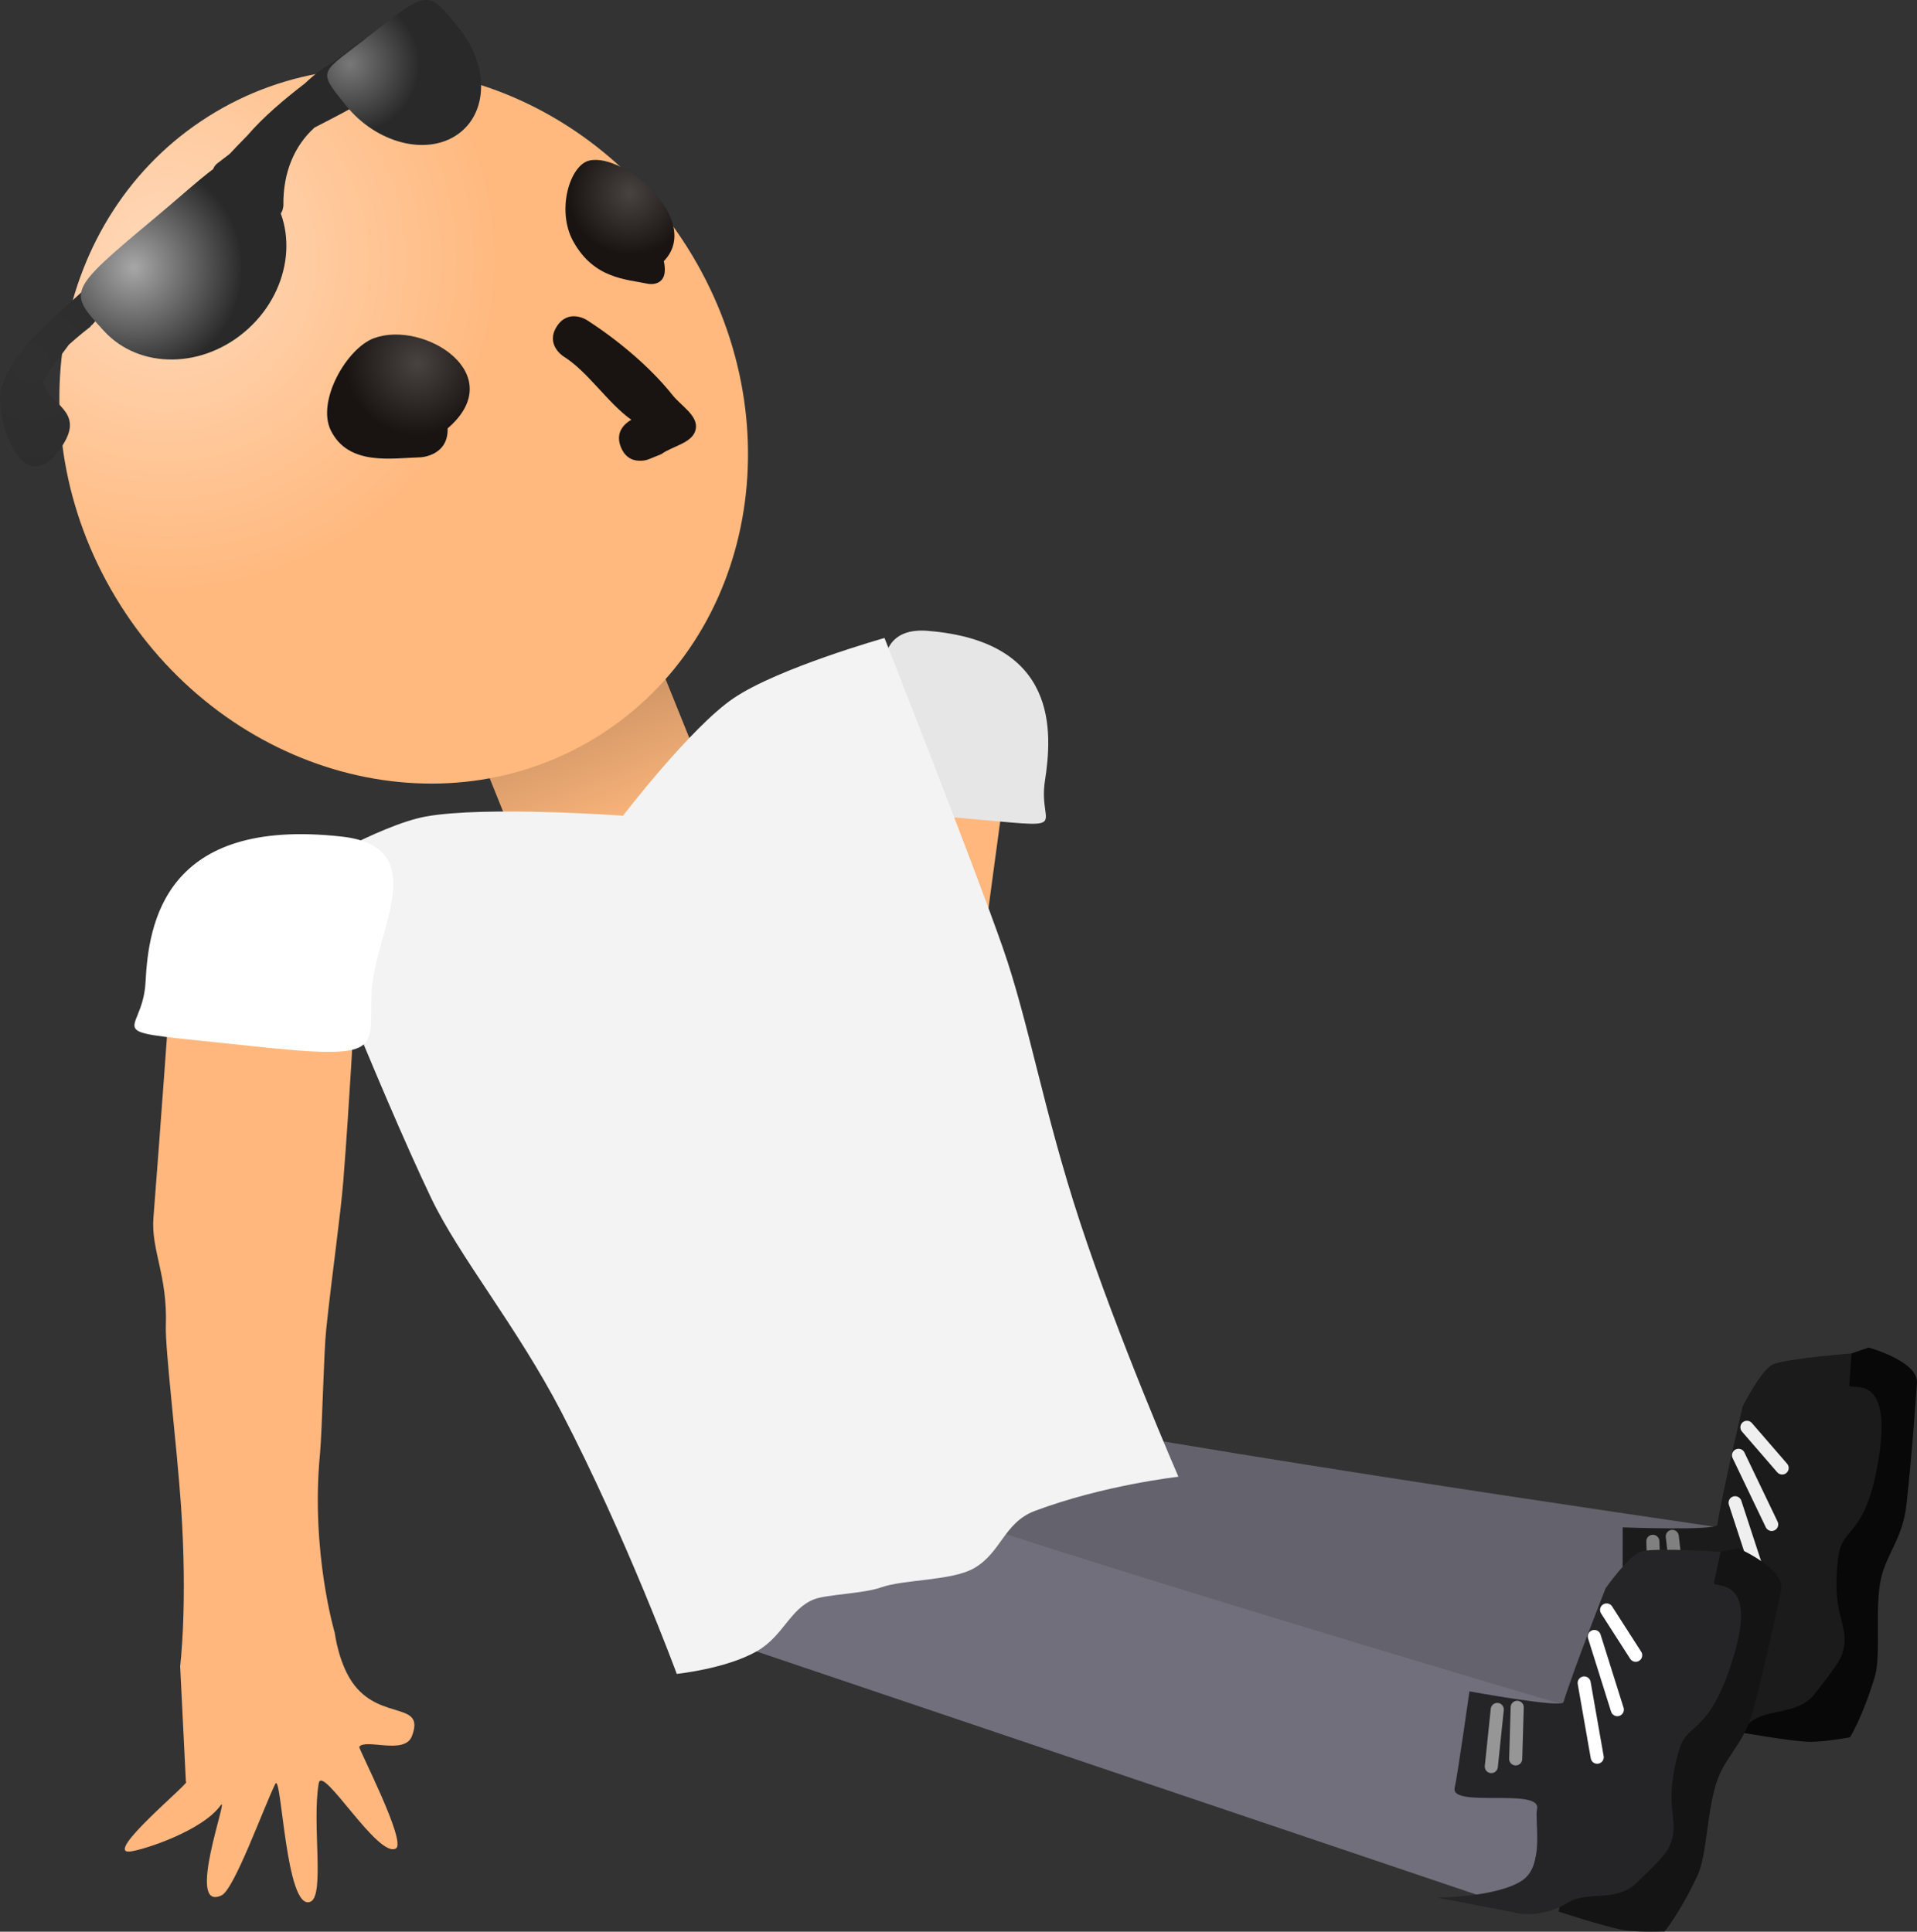 <svg version="1.1" xmlns="http://www.w3.org/2000/svg" xmlns:xlink="http://www.w3.org/1999/xlink" width="73.295" height="73.87" viewBox="0,0,73.295,73.87"><rect x="0" y="0" width="73.295" height="73.87" fill="#333333" stroke="none"/><defs><linearGradient x1="227.844" y1="196.008" x2="230.404" y2="202.363" gradientUnits="userSpaceOnUse" id="color-1"><stop offset="0" stop-color="#c28b5f"/><stop offset="1" stop-color="#ffb87d"/></linearGradient><radialGradient cx="212.963" cy="180.179" r="13.118" gradientUnits="userSpaceOnUse" id="color-2"><stop offset="0" stop-color="#ffd9ba"/><stop offset="1" stop-color="#ffb87d"/></radialGradient><radialGradient cx="222.551" cy="184.156" r="2.727" gradientUnits="userSpaceOnUse" id="color-3"><stop offset="0" stop-color="#484340"/><stop offset="1" stop-color="#191412"/></radialGradient><radialGradient cx="230.691" cy="177.644" r="2.374" gradientUnits="userSpaceOnUse" id="color-4"><stop offset="0" stop-color="#484340"/><stop offset="1" stop-color="#191412"/></radialGradient><radialGradient cx="207.797" cy="184.165" r="10.071" gradientUnits="userSpaceOnUse" id="color-5"><stop offset="0" stop-color="#303030"/><stop offset="1" stop-color="#292929"/></radialGradient><radialGradient cx="219.993" cy="172.708" r="2.651" gradientUnits="userSpaceOnUse" id="color-6"><stop offset="0" stop-color="#787878"/><stop offset="1" stop-color="#292929"/></radialGradient><radialGradient cx="211.717" cy="180.491" r="4.173" gradientUnits="userSpaceOnUse" id="color-7"><stop offset="0" stop-color="#a7a7a7"/><stop offset="1" stop-color="#292929"/></radialGradient></defs><g transform="translate(-206.609,-170.253)"><g data-paper-data="{&quot;isPaintingLayer&quot;:true}" fill-rule="nonzero" stroke-linejoin="miter" stroke-miterlimit="10" stroke-dasharray="" stroke-dashoffset="0" style="mix-blend-mode: normal"><path d="M239.02,227.367c-0.191,-0.088 -0.961,3.421 -1.791,3.107c-0.408,-0.154 0.592,-2.253 0.237,-3.21c-0.188,-0.506 -0.756,4.048 -1.718,3.242c-0.33,-0.277 0.82,-3.34 0.637,-4.227c-0.098,-0.475 -1.278,4.821 -1.935,4.323c-0.39,-0.295 0.824,-3.03 0.89,-4.422c0.032,-0.678 -1.337,3.429 -1.777,2.955c-0.27,-0.29 0.861,-4.377 0.838,-4.435c-0.127,-0.326 -1.504,1.917 -1.59,1.236c-0.158,-1.256 1.092,-2.268 2.132,-3.263c0.608,-0.582 0.942,-1.656 0.942,-1.656c0,0 1.252,-2.574 1.639,-5.933c0.093,-0.808 0.57,-3.411 0.658,-4.242c0.208,-1.967 0.348,-3.927 0.503,-5.129c0.335,-2.584 0.831,-5.844 0.831,-5.844l5.461,0.866c0,0 -0.636,4.67 -0.992,7.418c-0.145,1.118 -0.805,1.855 -1.094,3.575c-0.129,0.771 -1.131,3.972 -1.654,5.959c-0.871,3.307 -1.058,5.412 -1.058,5.412c0,0 -0.754,4.455 -1.159,4.267z" data-paper-data="{&quot;index&quot;:null}" fill="#ffb77d" stroke="#000000" stroke-width="0" stroke-linecap="butt"/><path d="M242.097,194.379c4.983,0.406 4.753,3.865 4.464,5.738c-0.29,1.873 1.279,1.807 -3.286,1.411c-3.858,-0.334 -3.266,-0.567 -2.976,-2.44c0.29,-1.873 -0.797,-4.921 1.798,-4.71z" data-paper-data="{&quot;index&quot;:null}" fill="#e6e6e6" stroke="#000000" stroke-width="0" stroke-linecap="butt"/><g><path d="M271.911,236.666l-33.353,-6.173c0,0 -1.691,-6.895 -1.471,-9.954c0.261,-3.619 4.277,-0.3 4.277,-0.3c0,0 -0.134,3.09 1.276,3.499c4.312,1.249 29.846,4.945 29.846,4.945z" fill="#64626c" stroke="#000000" stroke-width="0" stroke-linecap="butt"/><path d="M278.054,221.785c0,0 1.907,0.524 1.848,1.349c-0.043,0.591 -0.176,2.638 -0.405,4.687c-0.139,1.246 -0.753,1.853 -0.963,2.774c-0.264,1.159 0.009,2.947 -0.243,3.78c-0.464,1.535 -0.947,2.313 -0.947,2.313c0,0 -1.042,0.195 -1.602,0.171c-0.755,-0.032 -2.519,-0.346 -2.519,-0.346c0,0 0.307,-5.927 0.674,-8.222c0.217,-1.358 0.95,-4.183 0.95,-4.183c0,0 0.719,-1.412 1.16,-1.594c0.541,-0.223 2.046,-0.728 2.046,-0.728z" data-paper-data="{&quot;index&quot;:null}" fill="#080809" stroke="#000000" stroke-width="0" stroke-linecap="butt"/><path d="M277.401,222.009c0,0 -0.028,0.385 -0.087,1.209c-0.018,0.248 1.648,-0.585 1.141,2.707c-0.478,3.109 -1.385,2.684 -1.545,3.78c-0.334,2.291 0.407,2.624 0.183,3.61c-0.078,0.343 -0.151,0.503 -1.096,1.71c-0.65,0.83 -1.795,0.538 -2.464,1.091c-0.978,0.808 -1.939,0.671 -1.939,0.671l-3.045,-0.143c0,0 2.236,-0.326 3.119,-1.104c0.79,-0.696 0.148,-2.312 0.183,-2.795c0.061,-0.845 -3.309,0.452 -3.233,-0.354c0.041,-0.434 0.034,-3.73 0.034,-3.73c0,0 3.579,0.135 3.616,-0.096c0.217,-1.358 0.976,-4.546 0.976,-4.546c0,0 0.719,-1.412 1.16,-1.594c0.541,-0.223 2.996,-0.416 2.996,-0.416z" data-paper-data="{&quot;index&quot;:null}" fill="#1b1b1c" stroke="#000000" stroke-width="0" stroke-linecap="butt"/><path d="M273.846,230.458l-0.897,-2.739" fill="none" stroke="#efefef" stroke-width="0.5" stroke-linecap="round"/><path d="M273.08,225.905l1.268,2.644" fill="none" stroke="#efefef" stroke-width="0.5" stroke-linecap="round"/><path d="M273.401,224.834l1.347,1.556" fill="none" stroke="#efefef" stroke-width="0.5" stroke-linecap="round"/><path d="M269.804,229.194l0.085,2.194" fill="none" stroke="#808080" stroke-width="0.5" stroke-linecap="round"/><path d="M270.547,229.005l0.223,1.961" fill="none" stroke="#808080" stroke-width="0.5" stroke-linecap="round"/></g><g><path d="M264.879,243.319l-32.135,-10.855c0,0 -0.693,-7.065 -0.04,-10.062c0.773,-3.545 4.276,0.312 4.276,0.312c0,0 -0.573,3.04 0.765,3.645c4.091,1.85 28.839,9.141 28.839,9.141z" fill="#726f7c" stroke="#000000" stroke-width="0" stroke-linecap="butt"/><path d="M273.076,229.463c0,0 1.813,0.79 1.637,1.598c-0.126,0.579 -0.55,2.586 -1.068,4.582c-0.315,1.213 -1.009,1.727 -1.347,2.608c-0.426,1.11 -0.411,2.918 -0.779,3.707c-0.678,1.454 -1.266,2.154 -1.266,2.154c0,0 -1.059,0.044 -1.61,-0.059c-0.742,-0.139 -2.444,-0.701 -2.444,-0.701c0,0 1.148,-5.823 1.836,-8.043c0.408,-1.313 1.535,-4.005 1.535,-4.005c0,0 0.912,-1.295 1.375,-1.413c0.567,-0.144 2.129,-0.429 2.129,-0.429z" data-paper-data="{&quot;index&quot;:null}" fill="#141415" stroke="#000000" stroke-width="0" stroke-linecap="butt"/><path d="M272.398,229.593c0,0 -0.082,0.377 -0.258,1.185c-0.053,0.243 1.715,-0.345 0.745,2.842c-0.916,3.01 -1.753,2.46 -2.067,3.521c-0.657,2.22 0.03,2.655 -0.332,3.599c-0.126,0.329 -0.221,0.477 -1.328,1.537c-0.761,0.729 -1.853,0.277 -2.594,0.729c-1.083,0.66 -2.015,0.388 -2.015,0.388l-2.994,-0.575c0,0 2.26,-0.005 3.244,-0.649c0.881,-0.576 0.475,-2.268 0.578,-2.74c0.18,-0.828 -3.34,-0.023 -3.149,-0.811c0.102,-0.423 0.564,-3.687 0.564,-3.687c0,0 3.524,0.643 3.593,0.419c0.408,-1.313 1.613,-4.361 1.613,-4.361c0,0 0.912,-1.295 1.375,-1.413c0.567,-0.144 3.025,0.014 3.025,0.014z" data-paper-data="{&quot;index&quot;:null}" fill="#252527" stroke="#000000" stroke-width="0" stroke-linecap="butt"/><path d="M267.179,234.611l0.498,2.839" fill="none" stroke="#ffffff" stroke-width="0.5" stroke-linecap="round"/><path d="M268.446,235.632l-0.879,-2.798" fill="none" stroke="#ffffff" stroke-width="0.5" stroke-linecap="round"/><path d="M269.148,233.551l-1.112,-1.732" fill="none" stroke="#ffffff" stroke-width="0.5" stroke-linecap="round"/><path d="M263.856,235.624l-0.228,2.184" fill="none" stroke="#969696" stroke-width="0.5" stroke-linecap="round"/><path d="M264.56,237.515l0.058,-1.973" fill="none" stroke="#969696" stroke-width="0.5" stroke-linecap="round"/></g><path d="M226.853,203.793l-2.559,-6.355l7.102,-2.86l2.559,6.355z" fill="url(#color-1)" stroke="#000000" stroke-width="0" stroke-linecap="butt"/><path d="M232.485,234.265c0,0 -1.922,-5.22 -4.415,-10.02c-1.694,-3.262 -3.903,-5.931 -4.98,-8.186c-2.022,-4.232 -5.194,-12.335 -5.194,-12.335c0,0 3.206,-1.922 4.992,-2.246c2.273,-0.413 7.541,-0.031 7.541,-0.031c0,0 2.6,-3.387 4.219,-4.488c1.709,-1.162 5.779,-2.309 5.779,-2.309c0,0 3.379,8.576 4.517,11.825c1.007,2.875 1.554,6.239 2.964,10.528c1.453,4.42 3.756,9.722 3.756,9.722c0,0 -2.845,0.316 -5.481,1.304c-1.197,0.449 -1.286,1.602 -2.346,2.201c-0.848,0.478 -2.674,0.416 -3.546,0.728c-0.659,0.235 -2.094,0.271 -2.554,0.452c-0.929,0.365 -1.176,1.406 -2.19,1.987c-1.178,0.674 -3.062,0.867 -3.062,0.867z" fill="#f3f3f3" stroke="#292e32" stroke-width="0" stroke-linecap="butt"/><path d="M232.882,179.704c4.126,6.538 2.619,14.9 -3.367,18.678c-5.985,3.778 -14.183,1.54 -18.309,-4.998c-4.126,-6.538 -2.619,-14.9 3.367,-18.678c5.985,-3.778 14.183,-1.54 18.309,4.998z" fill="url(#color-2)" stroke="none" stroke-width="0" stroke-linecap="butt"/><path d="M223.724,186.634c0.032,1.06 -1.034,1.107 -1.034,1.107c-1.088,0.028 -2.748,0.344 -3.43,-1.023c-0.558,-1.117 0.602,-3.147 1.65,-3.533c1.9,-0.7 5.224,1.375 2.815,3.449z" fill="url(#color-3)" stroke="none" stroke-width="0.5" stroke-linecap="butt"/><path d="M230.35,187.358c-0.185,-0.455 0.011,-0.749 0.2,-0.913c0.058,-0.054 0.125,-0.101 0.199,-0.138c-0.911,-0.65 -1.662,-1.843 -2.598,-2.427c0,0 -0.697,-0.442 -0.256,-1.139c0.442,-0.697 1.139,-0.256 1.139,-0.256c1.157,0.741 2.422,1.786 3.291,2.88c0.326,0.41 0.984,0.784 0.885,1.298c-0.103,0.534 -0.879,0.639 -1.319,0.958l-0.466,0.189c-0.097,0.039 -0.196,0.059 -0.295,0.061c-0.25,0.015 -0.595,-0.059 -0.78,-0.515z" fill="#191412" stroke="none" stroke-width="0.5" stroke-linecap="butt"/><path d="M231.989,180.24c0.226,1.024 -0.597,0.867 -0.597,0.867c-0.844,-0.179 -2.078,-0.19 -2.87,-1.633c-0.647,-1.179 -0.126,-2.909 0.618,-3.081c1.35,-0.312 4.336,2.31 2.85,3.847z" fill="url(#color-4)" stroke="none" stroke-width="0.5" stroke-linecap="butt"/><g stroke-linecap="butt"><path d="M210.078,182.737c-0.135,0.104 -0.48,0.376 -0.836,0.698c-0.331,0.454 -0.734,0.957 -1.005,1.4c0.232,0.909 1.63,1.108 0.768,2.442c-1.471,2.276 -2.54,-0.808 -2.38,-2.089c0.484,-1.614 1.997,-2.726 3.195,-3.848c1.65,-1.546 3.129,-3.256 4.914,-4.541c0.024,-0.117 0.088,-0.226 0.191,-0.304l0.467,-0.358c0.208,-0.223 0.437,-0.463 0.681,-0.708c0.595,-0.699 1.411,-1.383 2.192,-1.985c0.357,-0.337 0.715,-0.616 1.049,-0.787c0.221,-0.163 0.426,-0.315 0.607,-0.454l0.493,-0.377c0.224,-0.172 0.546,-0.129 0.717,0.096c0.153,0.2 0.136,0.476 -0.028,0.655l-0.227,0.258c0.188,0.026 0.373,0.073 0.556,0.145l0.134,-0.226l0.564,0.336c0.058,0.033 0.111,0.078 0.154,0.135c0.172,0.224 0.129,0.546 -0.096,0.717c-0.068,0.052 -0.145,0.085 -0.225,0.098l-0.535,0.103l-0.003,-0.016l-0.042,0.022c-0.426,0.004 -0.827,0.058 -1.199,0.158c-0.484,0.282 -1.014,0.544 -1.548,0.823c-0.765,0.689 -1.207,1.711 -1.192,2.965c0,0 0.005,0.512 -0.507,0.516c-0.512,0.005 -0.516,-0.507 -0.516,-0.507c-0.001,-0.109 0.001,-0.217 0.006,-0.324l-0.192,0.228c-0.025,0.031 -0.055,0.06 -0.088,0.086c-0.224,0.172 -0.546,0.129 -0.717,-0.096c-0.087,-0.114 -0.119,-0.252 -0.1,-0.383c-0.207,0.131 -0.396,0.266 -0.536,0.412c-0.982,1.021 -2.708,2.244 -4.23,3.566c0.138,0.198 0.117,0.463 -0.041,0.637l-0.411,0.468l-0.015,-0.013l-0.005,0.006z" fill="url(#color-5)" stroke="none" stroke-width="0.5"/><path d="M220.851,171.526c2.139,-1.686 2.141,-1.639 3.3,-0.206c1.159,1.433 1.133,3.26 -0.057,4.081c-1.19,0.821 -3.094,0.325 -4.252,-1.108c-1.159,-1.433 -0.996,-1.186 1.01,-2.767z" data-paper-data="{&quot;index&quot;:null}" fill="url(#color-6)" stroke="#000000" stroke-width="0"/><path d="M216.683,177.327c1.365,1.493 1.106,3.953 -0.579,5.493c-1.685,1.541 -4.158,1.579 -5.523,0.086c-1.365,-1.493 -1.427,-1.496 1.885,-4.266c3.106,-2.598 2.852,-2.807 4.217,-1.313z" fill="url(#color-7)" stroke="#000000" stroke-width="0"/></g><path d="M213.497,233.969c0,0 0.294,-2.336 0.032,-6.14c-0.157,-2.285 -0.61,-6.003 -0.579,-6.873c0.07,-1.94 -0.573,-2.895 -0.474,-4.146c0.243,-3.075 0.618,-8.309 0.618,-8.309l7.069,0.322c0,0 -0.196,3.665 -0.425,6.557c-0.106,1.345 -0.424,3.512 -0.656,5.702c-0.098,0.925 -0.153,3.871 -0.239,4.772c-0.358,3.748 0.566,6.841 0.566,6.841c0,0 0.15,1.247 0.766,2.022c1.055,1.325 2.695,0.601 2.181,1.932c-0.279,0.722 -1.768,0.076 -2.01,0.402c-0.043,0.058 1.814,3.632 1.403,3.885c-0.672,0.414 -2.822,-3.237 -2.953,-2.491c-0.268,1.531 0.243,4.302 -0.32,4.533c-0.949,0.39 -1.099,-5 -1.342,-4.506c-0.453,0.923 -1.57,4.037 -2.054,4.262c-1.409,0.656 0.325,-3.948 -0.038,-3.44c-0.686,0.959 -2.889,1.686 -3.44,1.76c-1.12,0.149 2.377,-2.711 2.115,-2.659z" data-paper-data="{&quot;index&quot;:null}" fill="#ffb77d" stroke="#000000" stroke-width="0" stroke-linecap="butt"/><path d="M219.676,202.245c3.526,0.395 1.258,3.664 1.144,5.91c-0.114,2.246 0.616,2.662 -4.631,2.097c-6.209,-0.668 -4.129,-0.204 -4.015,-2.449c0.114,-2.246 0.732,-6.317 7.503,-5.558z" data-paper-data="{&quot;index&quot;:null}" fill="#ffffff" stroke="#000000" stroke-width="0" stroke-linecap="butt"/></g></g></svg>